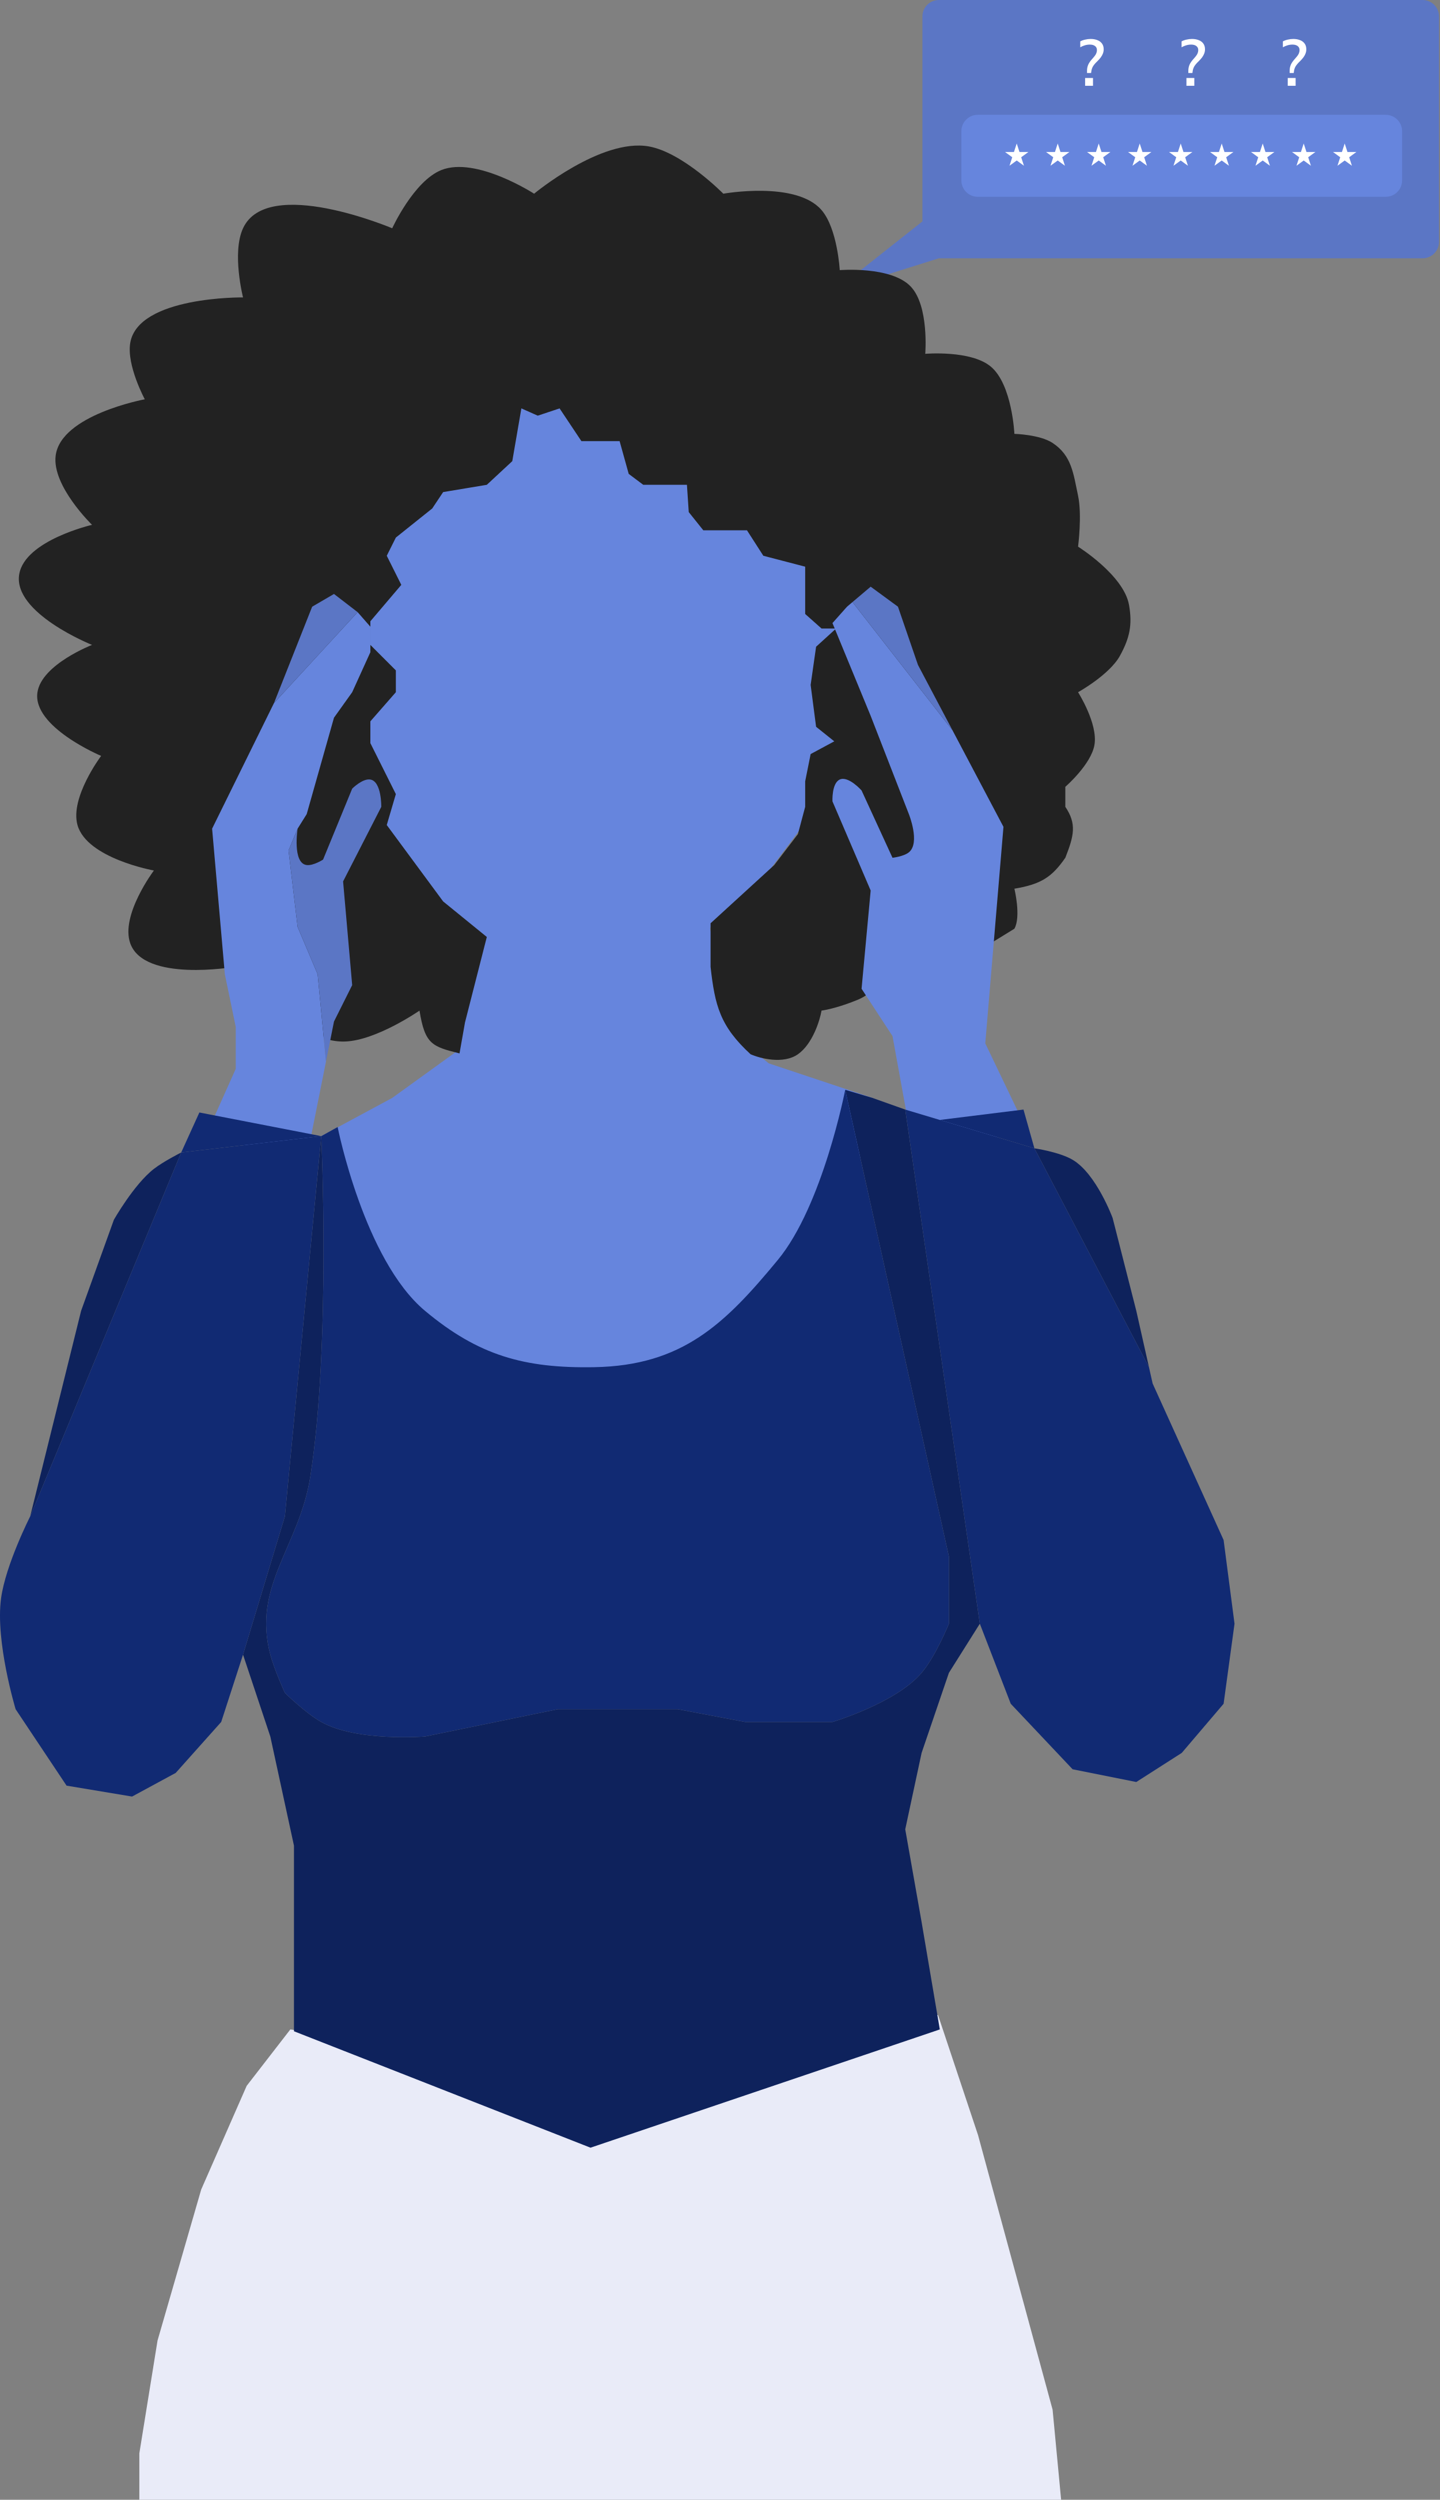 <svg width="212" height="368" viewBox="0 0 212 368" fill="none" xmlns="http://www.w3.org/2000/svg">
<rect x="0" y="0" width="212" height="368" fill="#808080" stroke="none"/>
<path fill-rule="evenodd" clip-rule="evenodd" d="M138.216 0C136.883 0 135.802 1.081 135.802 2.414V32.593L122.825 42.853L138.216 38.025H209.437C210.77 38.025 211.851 36.944 211.851 35.61V2.414C211.851 1.081 210.77 0 209.437 0H138.216Z" fill="#5B76C5"/>
<path d="M141.536 19.314C141.536 17.981 142.617 16.9 143.95 16.9H204.005C205.339 16.9 206.42 17.981 206.42 19.314V26.557C206.42 27.89 205.339 28.971 204.005 28.971H143.95C142.617 28.971 141.536 27.89 141.536 26.557V19.314Z" fill="#6685DD"/>
<path d="M149.684 21.125L150.091 22.376H151.406L150.342 23.149L150.748 24.4L149.684 23.627L148.62 24.4L149.026 23.149L147.962 22.376H149.277L149.684 21.125Z" fill="white"/>
<path d="M155.719 21.125L156.126 22.376H157.441L156.377 23.149L156.783 24.4L155.719 23.627L154.655 24.4L155.061 23.149L153.997 22.376H155.313L155.719 21.125Z" fill="white"/>
<path d="M161.755 21.125L162.162 22.376H163.477L162.413 23.149L162.82 24.4L161.755 23.627L160.691 24.4L161.098 23.149L160.033 22.376H161.349L161.755 21.125Z" fill="white"/>
<path d="M167.791 21.125L168.198 22.376H169.513L168.449 23.149L168.856 24.4L167.791 23.627L166.727 24.4L167.134 23.149L166.069 22.376H167.385L167.791 21.125Z" fill="white"/>
<path d="M173.827 21.125L174.233 22.376H175.549L174.484 23.149L174.891 24.4L173.827 23.627L172.762 24.4L173.169 23.149L172.104 22.376H173.42L173.827 21.125Z" fill="white"/>
<path d="M179.863 21.125L180.269 22.376H181.585L180.52 23.149L180.927 24.4L179.863 23.627L178.798 24.4L179.205 23.149L178.141 22.376H179.456L179.863 21.125Z" fill="white"/>
<path d="M185.898 21.125L186.304 22.376H187.62L186.556 23.149L186.962 24.4L185.898 23.627L184.834 24.4L185.24 23.149L184.176 22.376H185.491L185.898 21.125Z" fill="white"/>
<path d="M191.934 21.125L192.341 22.376H193.656L192.592 23.149L192.998 24.4L191.934 23.627L190.87 24.4L191.276 23.149L190.212 22.376H191.527L191.934 21.125Z" fill="white"/>
<path d="M197.969 21.125L198.376 22.376H199.691L198.627 23.149L199.033 24.4L197.969 23.627L196.905 24.4L197.311 23.149L196.247 22.376H197.563L197.969 21.125Z" fill="white"/>
<path d="M160.034 10.746V10.408C160.034 10.099 160.092 9.806 160.208 9.529C160.33 9.252 160.542 8.95 160.845 8.621C161.083 8.364 161.251 8.142 161.347 7.955C161.444 7.762 161.492 7.566 161.492 7.366C161.492 7.115 161.399 6.918 161.212 6.777C161.025 6.635 160.771 6.564 160.449 6.564C160.198 6.564 159.953 6.6 159.715 6.671C159.477 6.741 159.252 6.838 159.039 6.96V6.091C159.258 5.975 159.499 5.888 159.763 5.83C160.034 5.766 160.304 5.734 160.575 5.734C160.942 5.734 161.27 5.792 161.56 5.908C161.849 6.017 162.075 6.185 162.236 6.41C162.403 6.635 162.487 6.918 162.487 7.26C162.487 7.466 162.451 7.665 162.38 7.858C162.31 8.052 162.207 8.242 162.071 8.428C161.936 8.615 161.766 8.808 161.56 9.008C161.244 9.31 161.022 9.574 160.893 9.8C160.771 10.025 160.697 10.253 160.671 10.485L160.632 10.746H160.034ZM159.754 12.629V11.48H160.913V12.629H159.754Z" fill="white"/>
<path d="M174.95 10.746V10.408C174.95 10.099 175.008 9.806 175.124 9.529C175.246 9.252 175.458 8.95 175.761 8.621C175.999 8.364 176.167 8.142 176.263 7.955C176.36 7.762 176.408 7.566 176.408 7.366C176.408 7.115 176.315 6.918 176.128 6.777C175.941 6.635 175.687 6.564 175.365 6.564C175.114 6.564 174.869 6.6 174.631 6.671C174.393 6.741 174.168 6.838 173.955 6.96V6.091C174.174 5.975 174.415 5.888 174.679 5.83C174.95 5.766 175.22 5.734 175.491 5.734C175.858 5.734 176.186 5.792 176.476 5.908C176.765 6.017 176.991 6.185 177.152 6.41C177.319 6.635 177.403 6.918 177.403 7.26C177.403 7.466 177.367 7.665 177.296 7.858C177.226 8.052 177.123 8.242 176.987 8.428C176.852 8.615 176.682 8.808 176.476 9.008C176.16 9.31 175.938 9.574 175.809 9.8C175.687 10.025 175.613 10.253 175.587 10.485L175.548 10.746H174.95ZM174.67 12.629V11.48H175.829V12.629H174.67Z" fill="white"/>
<path d="M189.865 10.746V10.408C189.865 10.099 189.923 9.806 190.039 9.529C190.161 9.252 190.373 8.95 190.676 8.621C190.914 8.364 191.082 8.142 191.178 7.955C191.275 7.762 191.323 7.566 191.323 7.366C191.323 7.115 191.23 6.918 191.043 6.777C190.856 6.635 190.602 6.564 190.28 6.564C190.029 6.564 189.784 6.6 189.546 6.671C189.308 6.741 189.083 6.838 188.87 6.96V6.091C189.089 5.975 189.33 5.888 189.594 5.83C189.865 5.766 190.135 5.734 190.406 5.734C190.773 5.734 191.101 5.792 191.391 5.908C191.68 6.017 191.906 6.185 192.067 6.41C192.234 6.635 192.318 6.918 192.318 7.26C192.318 7.466 192.282 7.665 192.211 7.858C192.141 8.052 192.038 8.242 191.902 8.428C191.767 8.615 191.597 8.808 191.391 9.008C191.075 9.31 190.853 9.574 190.724 9.8C190.602 10.025 190.528 10.253 190.502 10.485L190.464 10.746H189.865ZM189.585 12.629V11.48H190.744V12.629H189.585Z" fill="white"/>
<path d="M87.472 305.187L42.744 298.759L36.316 307.062L29.62 322.328L23.192 344.559L20.514 361.164V378.038L23.192 400H89.615L90.418 379.645L91.757 380.448L92.561 393.036L93.364 400H159.251L154.966 354.736L143.984 314.294L138.092 296.617L87.472 305.187Z" fill="#E9EBF8"/>
<path d="M70.866 134.31H104.077L107.559 151.987L113.184 156.54L128.45 161.629L125.236 177.163L118.005 190.287L106.488 199.929L89.079 203.679L75.955 201.804L61.492 193.501L52.921 181.984L47.297 167.254L57.742 161.629L67.384 154.665V151.184L70.866 134.31Z" fill="#6685DD"/>
<path d="M52.653 78.333L61.224 54.496L87.472 51.282L114.791 60.388L127.379 97.349L119.076 120.383L113.451 127.882L100.863 140.202C97.024 141.988 88.168 145.452 83.454 145.023C78.74 144.595 72.562 139.488 70.062 136.988C70.062 136.988 60.349 129.138 56.135 122.525C48.186 110.052 52.653 78.333 52.653 78.333Z" fill="#6685DD"/>
<path d="M110.505 155.201C106.006 151.065 105.251 148.035 104.613 142.345V135.917L113.987 127.347L117.469 122.793L118.54 118.776V115.026L119.344 111.009L122.826 109.134L120.147 106.991L119.344 100.831L120.147 95.207L123.093 92.528H120.951L118.54 90.386V83.422L112.38 81.815L109.97 78.065H103.542L101.399 75.387L101.131 71.37H99.792H94.703L92.561 69.763L91.221 64.942H85.597L82.383 60.121L79.169 61.192L76.758 60.121L75.419 67.888L71.67 71.37L65.242 72.441L63.635 74.851L58.278 79.137L56.939 81.815L59.081 86.1L54.528 91.457V94.939L58.278 98.689V101.903L54.528 106.188V109.402L58.278 116.901L56.939 121.454L65.242 132.703L71.67 137.934L68.456 150.522L67.652 155.075C63.615 154.063 62.564 153.746 61.76 148.773C61.76 148.773 55.419 153.176 50.779 153.326C43.095 153.575 34.441 142.345 34.441 142.345C34.441 142.345 21.211 144.629 19.174 138.863C17.71 134.715 22.656 128.15 22.656 128.15C22.656 128.15 12.785 126.377 11.407 121.454C10.275 117.409 14.889 111.277 14.889 111.277C14.889 111.277 4.726 107.019 5.515 101.903C6.148 97.799 13.55 94.939 13.55 94.939C13.55 94.939 1.796 90.243 2.837 84.493C3.735 79.526 13.55 77.262 13.55 77.262C13.55 77.262 7.636 71.541 8.193 67.084C8.946 61.066 21.317 58.782 21.317 58.782C21.317 58.782 18.615 53.78 19.174 50.479C20.342 43.585 35.78 43.783 35.78 43.783C35.78 43.783 34.109 37.211 35.78 33.605C39.386 25.823 57.742 33.605 57.742 33.605C57.742 33.605 60.909 26.665 64.974 25.035C70.083 22.985 78.633 28.516 78.633 28.516C78.633 28.516 88.486 20.32 95.507 21.553C100.508 22.431 106.488 28.516 106.488 28.516C106.488 28.516 117.219 26.584 120.951 30.927C123.301 33.662 123.629 39.765 123.629 39.765C123.629 39.765 131.188 39.144 134.075 42.176C136.805 45.044 136.217 52.086 136.217 52.086C136.217 52.086 142.909 51.509 145.859 53.961C149.014 56.582 149.341 63.87 149.341 63.87C149.341 63.87 153.082 63.965 154.966 65.209C157.776 67.066 158.017 69.682 158.715 72.977C159.323 75.842 158.715 80.476 158.715 80.476C158.715 80.476 165.436 84.668 166.215 89.046C166.736 91.975 166.311 93.94 164.875 96.546C163.337 99.338 158.715 101.903 158.715 101.903C158.715 101.903 161.673 106.541 161.126 109.67C160.621 112.556 156.84 115.83 156.84 115.83V118.776C158.535 121.282 158.116 123.028 156.84 126.275C154.882 129.093 153.299 130.173 149.341 130.828C149.341 130.828 150.344 134.917 149.341 136.721L145.859 138.863L139.967 141.006L130.861 142.345C130.414 143.506 128.879 146.095 126.307 147.166C123.736 148.238 121.665 148.684 120.951 148.773C120.683 150.291 119.612 153.701 117.469 155.201C115.326 156.701 111.934 155.826 110.505 155.201Z" fill="#222222"/>
<path d="M34.708 157.344L30.155 167.521L45.154 170.468L47.993 156.272L46.761 143.416L43.815 136.453L42.476 125.204L43.815 121.99L45.154 119.847L49.171 105.652L51.85 101.902L54.528 96.01V92.26L52.653 90.118L40.333 103.509L31.227 121.99L33.101 143.416L34.708 151.184V157.344Z" fill="#6685DD"/>
<path d="M45.154 127.346C43.014 127.084 43.815 121.99 43.815 121.99L42.476 125.204L43.815 136.453L46.761 143.416L47.993 156.272L49.171 150.38L51.85 145.023L50.511 129.757L56.135 118.776C56.135 118.776 56.194 115.041 54.528 114.758C53.375 114.563 51.85 116.098 51.85 116.098L47.564 126.543C47.564 126.543 46.139 127.467 45.154 127.346Z" fill="#5B76C5"/>
<path d="M45.957 89.314L40.333 103.509L52.653 90.118L49.171 87.439L45.957 89.314Z" fill="#5B76C5"/>
<path fill-rule="evenodd" clip-rule="evenodd" d="M151.215 166.45L145.055 153.594L147.733 121.722L140.237 107.527L125.503 88.634L124.7 89.314L122.557 91.725L128.182 105.384L133.806 119.847C133.806 119.847 135.513 124.09 133.806 125.472C133.035 126.096 131.396 126.275 131.396 126.275L126.842 116.365C126.842 116.365 124.906 114.178 123.628 114.758C122.424 115.306 122.557 117.972 122.557 117.972L128.182 131.096L126.842 145.559L131.396 152.523L134.61 170.2L151.215 166.45Z" fill="#6685DD"/>
<path d="M135.145 97.885L132.199 89.314L128.182 86.368L125.503 88.634L140.237 107.527L135.145 97.885Z" fill="#5B76C5"/>
<path d="M163.804 179.306C163.804 179.306 161.411 172.797 157.912 170.735C155.936 169.571 152.287 169.048 152.287 169.048L169.154 201.268L167.286 192.965L163.804 179.306Z" fill="#0E225C"/>
<path d="M139.699 246.264L144.252 239.033L133.271 163.343L128.45 161.629L124.433 160.432L139.699 229.123V239.033C139.699 239.033 137.773 243.802 135.681 246.264C131.892 250.723 122.558 253.496 122.558 253.496H109.702L99.792 251.621H89.882H82.115L62.563 255.638C62.563 255.638 52.545 256.445 47.297 253.496C44.961 252.183 41.94 249.21 41.94 249.21C41.94 249.21 40.402 245.857 39.797 243.586C37.094 233.434 44.068 227.718 45.69 217.338C48.71 198.003 47.297 167.254 47.297 167.254L41.94 223.231L35.78 243.586L39.797 255.638L43.279 271.708V282.957V299.027L86.936 316.168L138.36 298.759L135.681 282.957L133.271 269.298L135.681 258.049L139.699 246.264Z" fill="#0E225C"/>
<path d="M11.943 192.965L4.444 223.231L26.674 169.664C26.674 169.664 24.102 170.953 22.656 172.075C19.713 174.358 16.764 179.574 16.764 179.574L11.943 192.965Z" fill="#0E225C"/>
<path d="M180.142 226.712L169.696 203.679L169.154 201.268L152.287 169.048L138.36 164.87L133.271 163.343L144.252 239.033L148.805 250.817L157.912 260.459L167.286 262.334L173.982 258.049L180.142 250.817L181.749 239.033L180.142 226.712Z" fill="#112A73"/>
<path d="M114.523 185.466C106.737 194.904 100.466 201.041 87.472 201.268C77.172 201.449 70.429 199.543 62.563 192.965C53.591 185.462 49.707 165.914 49.707 165.914L47.297 167.254C47.297 167.254 48.71 198.003 45.69 217.338C44.068 227.718 37.094 233.434 39.797 243.586C40.402 245.857 41.94 249.21 41.94 249.21C41.94 249.21 44.961 252.183 47.297 253.496C52.545 256.445 62.563 255.638 62.563 255.638L82.115 251.621H89.882H99.792L109.702 253.496H122.558C122.558 253.496 131.892 250.723 135.681 246.264C137.773 243.802 139.699 239.033 139.699 239.033V229.123L124.433 160.432C124.433 160.432 121.148 177.435 114.523 185.466Z" fill="#112A73"/>
<path d="M150.68 163.343L138.36 164.87L152.287 169.048L150.68 163.343Z" fill="#112A73"/>
<path d="M32.566 253.496L35.78 243.586L41.94 223.231L47.297 167.254L26.674 169.664L4.444 223.231C4.444 223.231 0.835 230.334 0.158 235.283C-0.713 241.659 2.301 251.621 2.301 251.621L9.8 262.87L19.442 264.477L25.87 260.995L32.566 253.496Z" fill="#112A73"/>
<path d="M26.674 169.664L47.297 167.254L29.352 163.772L26.674 169.664Z" fill="#112A73"/>
</svg>
